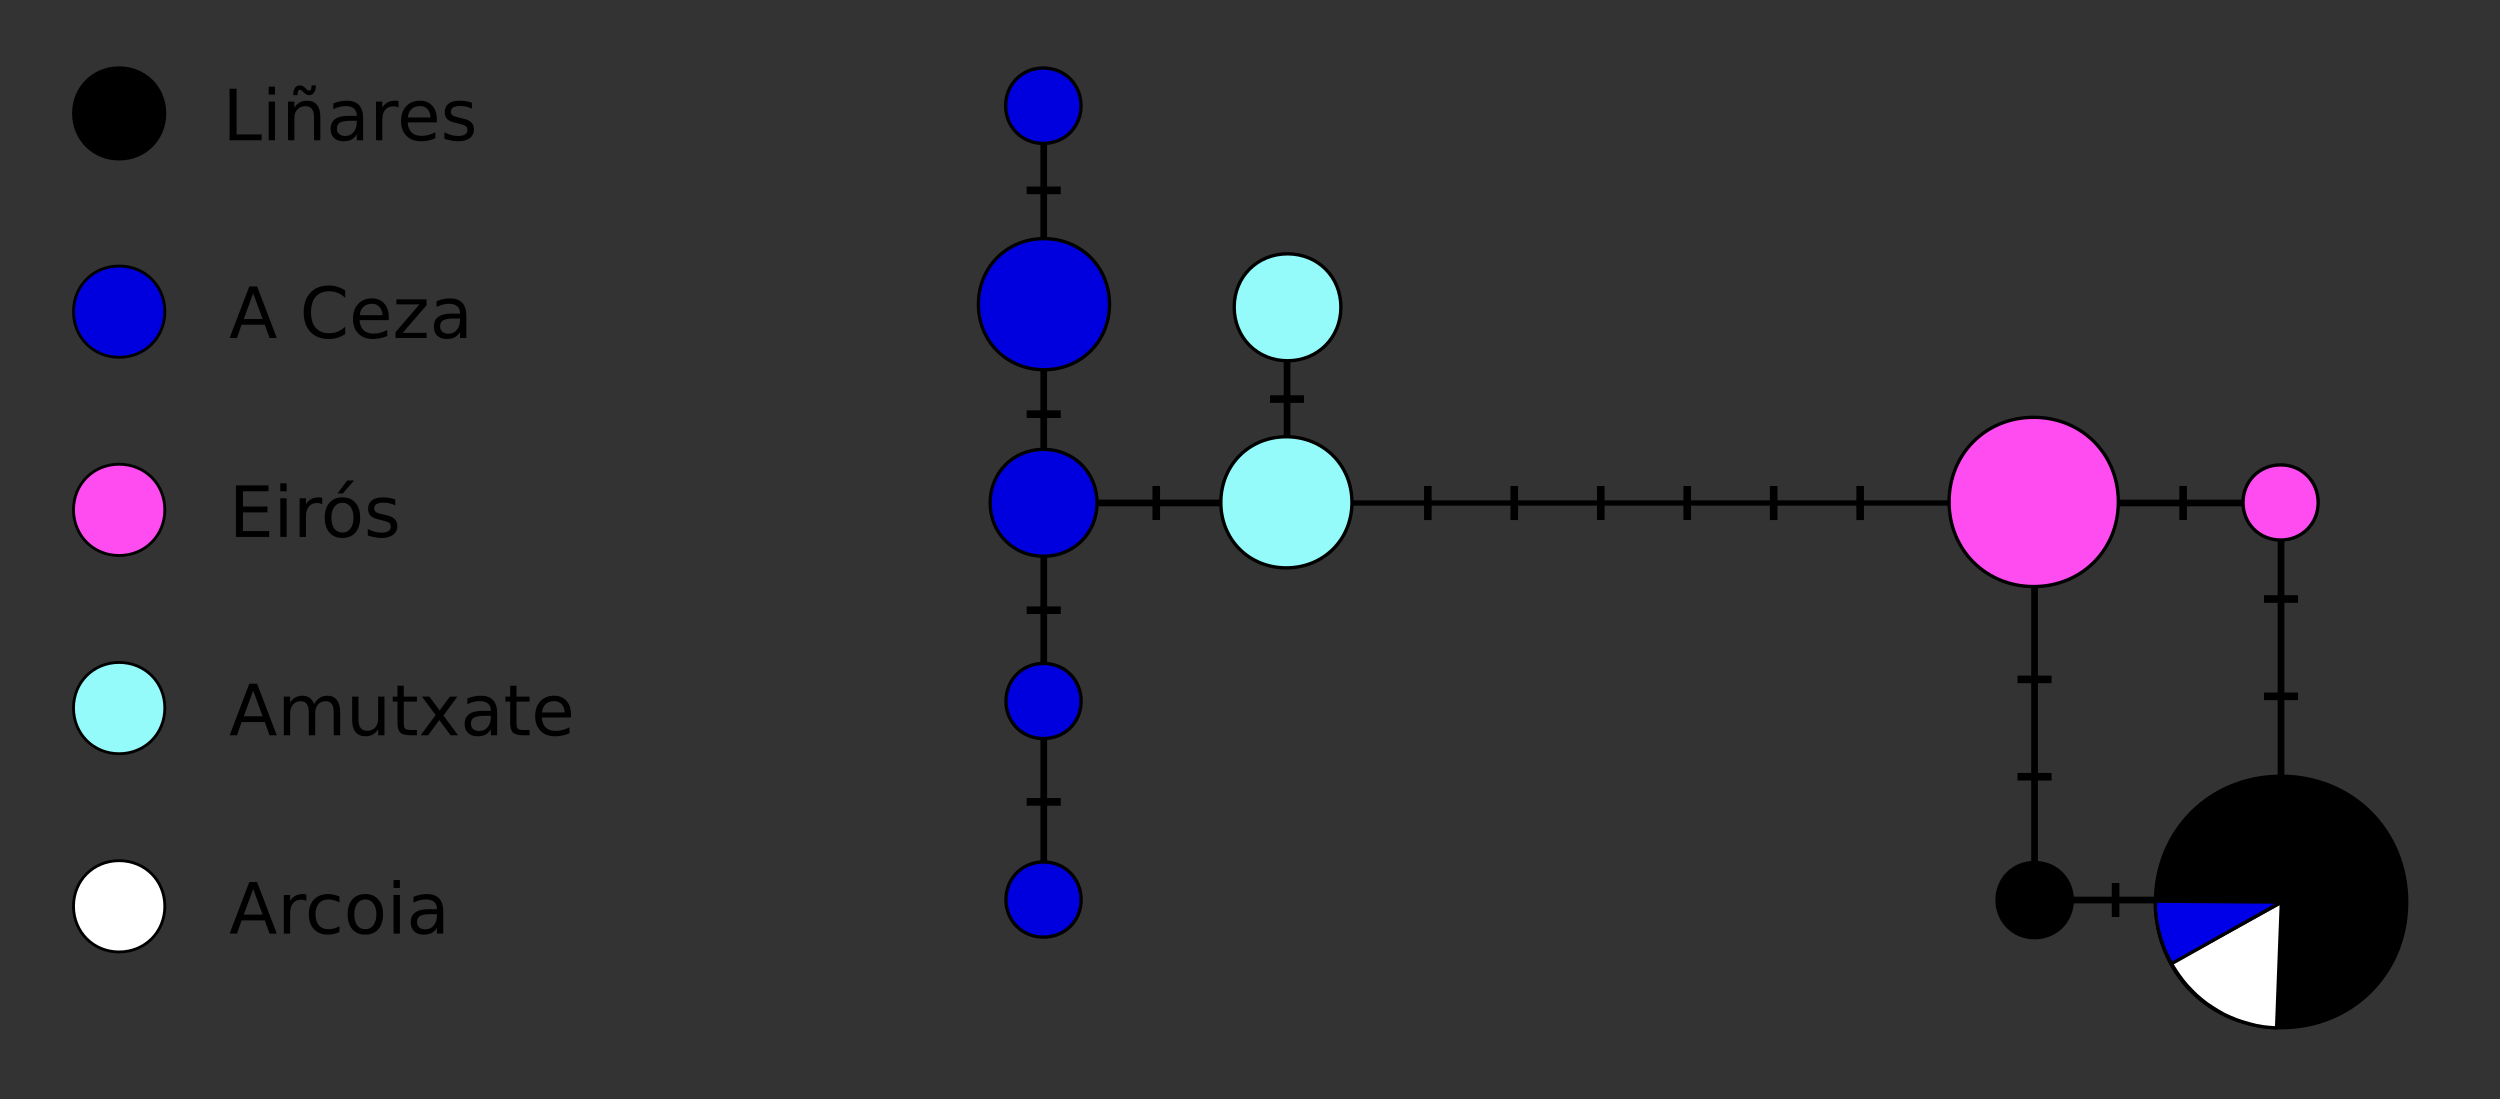 <?xml version="1.0" encoding="UTF-8" standalone="no"?>
<!-- Created with Inkscape (http://www.inkscape.org/) -->

<svg
   width="119.915mm"
   height="52.714mm"
   viewBox="0 0 119.915 52.714"
   version="1.1"
   id="svg21343"
   xml:space="preserve"
   inkscape:version="1.1.2 (0a00cf5339, 2022-02-04)"
   sodipodi:docname="net.svg"
   xmlns:inkscape="http://www.inkscape.org/namespaces/inkscape"
   xmlns:sodipodi="http://sodipodi.sourceforge.net/DTD/sodipodi-0.dtd"
   xmlns:xlink="http://www.w3.org/1999/xlink"
   xmlns="http://www.w3.org/2000/svg"
   xmlns:svg="http://www.w3.org/2000/svg"><rect x="0" y="0" width="119.915" height="52.714" fill="#333333" stroke="none"/><sodipodi:namedview
     id="namedview21345"
     pagecolor="#ffffff"
     bordercolor="#000000"
     borderopacity="0.25"
     inkscape:showpageshadow="2"
     inkscape:pageopacity="0.0"
     inkscape:pagecheckerboard="0"
     inkscape:deskcolor="#d1d1d1"
     inkscape:document-units="mm"
     showgrid="false"
     inkscape:zoom="0.99276681"
     inkscape:cx="49.860652"
     inkscape:cy="18.634789"
     inkscape:window-width="1920"
     inkscape:window-height="1152"
     inkscape:window-x="0"
     inkscape:window-y="20"
     inkscape:window-maximized="1"
     inkscape:current-layer="layer1"
     inkscape:pageshadow="2" /><defs
     id="defs21340"><g
       id="g21648"><symbol
         overflow="visible"
         id="glyph0-0"><path
           style="stroke:none"
           d="m 0.484,1.703 v -8.469 H 5.281 v 8.469 z M 1.016,1.156 h 3.719 v -7.375 h -3.719 z m 0,0"
           id="path21480" /></symbol><symbol
         overflow="visible"
         id="glyph0-1"><path
           style="stroke:none"
           d="m 0.938,-7 h 0.953 v 6.203 h 3.406 V 0 H 0.938 Z m 0,0"
           id="path21483" /></symbol><symbol
         overflow="visible"
         id="glyph0-2"><path
           style="stroke:none"
           d="M 0.906,-5.25 H 1.766 V 0 H 0.906 Z m 0,-2.031 h 0.859 v 1.078 H 0.906 Z m 0,0"
           id="path21486" /></symbol><symbol
         overflow="visible"
         id="glyph0-3"><path
           style="stroke:none"
           d="M 5.266,-3.172 V 0 H 4.406 v -3.141 c 0,-0.5 -0.102,-0.867 -0.297,-1.109 -0.188,-0.25 -0.48,-0.375 -0.875,-0.375 -0.461,0 -0.824,0.152 -1.094,0.453 -0.273,0.293 -0.406,0.695 -0.406,1.203 V 0 H 0.875 v -5.25 h 0.859 v 0.812 C 1.941,-4.75 2.188,-4.984 2.469,-5.141 2.75,-5.297 3.07,-5.375 3.438,-5.375 c 0.602,0 1.055,0.188 1.359,0.562 0.312,0.375 0.469,0.922 0.469,1.641 z m -2.172,-3.25 -0.266,-0.25 C 2.766,-6.734 2.707,-6.781 2.656,-6.812 2.602,-6.844 2.555,-6.859 2.516,-6.859 c -0.125,0 -0.215,0.059 -0.266,0.172 -0.055,0.117 -0.086,0.305 -0.094,0.562 H 1.578 c 0,-0.426 0.078,-0.754 0.234,-0.984 0.164,-0.227 0.391,-0.344 0.672,-0.344 0.113,0 0.223,0.023 0.328,0.062 0.102,0.043 0.211,0.117 0.328,0.219 L 3.406,-6.906 c 0.062,0.062 0.117,0.109 0.172,0.141 0.051,0.023 0.098,0.031 0.141,0.031 0.125,0 0.211,-0.051 0.266,-0.156 0.051,-0.113 0.082,-0.301 0.094,-0.562 H 4.656 c 0,0.418 -0.086,0.746 -0.25,0.984 C 4.25,-6.238 4.031,-6.125 3.75,-6.125 3.633,-6.125 3.523,-6.145 3.422,-6.188 3.316,-6.238 3.207,-6.316 3.094,-6.422 Z m 0,0"
           id="path21489" /></symbol><symbol
         overflow="visible"
         id="glyph0-4"><path
           style="stroke:none"
           d="m 3.281,-2.641 c -0.688,0 -1.168,0.086 -1.438,0.25 -0.273,0.156 -0.406,0.43 -0.406,0.812 0,0.305 0.098,0.547 0.297,0.734 0.207,0.18 0.484,0.266 0.828,0.266 0.477,0 0.859,-0.172 1.141,-0.516 0.289,-0.344 0.438,-0.789 0.438,-1.344 V -2.641 Z M 5,-3 V 0 H 4.141 v -0.797 c -0.199,0.324 -0.445,0.562 -0.734,0.719 -0.293,0.145 -0.652,0.219 -1.078,0.219 -0.531,0 -0.961,-0.148 -1.281,-0.453 -0.312,-0.301 -0.469,-0.707 -0.469,-1.219 0,-0.582 0.195,-1.023 0.594,-1.328 C 1.566,-3.16 2.156,-3.312 2.938,-3.312 H 4.141 V -3.391 C 4.141,-3.785 4.008,-4.094 3.75,-4.312 3.488,-4.531 3.125,-4.641 2.656,-4.641 c -0.305,0 -0.594,0.039 -0.875,0.109 C 1.5,-4.457 1.223,-4.352 0.953,-4.219 V -5 C 1.273,-5.125 1.582,-5.219 1.875,-5.281 2.176,-5.344 2.469,-5.375 2.75,-5.375 c 0.758,0 1.32,0.199 1.688,0.594 C 4.812,-4.383 5,-3.789 5,-3 Z m 0,0"
           id="path21492" /></symbol><symbol
         overflow="visible"
         id="glyph0-5"><path
           style="stroke:none"
           d="M 3.938,-4.438 C 3.844,-4.5 3.738,-4.539 3.625,-4.562 3.508,-4.594 3.383,-4.609 3.25,-4.609 c -0.492,0 -0.867,0.164 -1.125,0.484 -0.262,0.312 -0.391,0.766 -0.391,1.359 V 0 H 0.875 v -5.25 h 0.859 v 0.812 C 1.922,-4.75 2.156,-4.984 2.438,-5.141 2.727,-5.297 3.082,-5.375 3.5,-5.375 c 0.062,0 0.129,0.008 0.203,0.016 0.07,0.012 0.148,0.023 0.234,0.031 z m 0,0"
           id="path21495" /></symbol><symbol
         overflow="visible"
         id="glyph0-6"><path
           style="stroke:none"
           d="m 5.391,-2.844 v 0.422 h -3.969 c 0.039,0.594 0.219,1.047 0.531,1.359 0.32,0.312 0.77,0.469 1.344,0.469 0.332,0 0.656,-0.039 0.969,-0.125 0.312,-0.082 0.617,-0.203 0.922,-0.359 v 0.812 C 4.883,-0.129 4.566,-0.031 4.234,0.031 3.91,0.102 3.582,0.141 3.25,0.141 2.414,0.141 1.754,-0.102 1.266,-0.594 0.773,-1.082 0.531,-1.742 0.531,-2.578 c 0,-0.852 0.227,-1.531 0.688,-2.031 C 1.688,-5.117 2.312,-5.375 3.094,-5.375 c 0.707,0 1.266,0.23 1.672,0.688 0.414,0.449 0.625,1.062 0.625,1.844 z m -0.859,-0.25 C 4.52,-3.562 4.383,-3.938 4.125,-4.219 3.875,-4.5 3.535,-4.641 3.109,-4.641 c -0.48,0 -0.867,0.137 -1.156,0.406 -0.293,0.273 -0.461,0.652 -0.5,1.141 z m 0,0"
           id="path21498" /></symbol><symbol
         overflow="visible"
         id="glyph0-7"><path
           style="stroke:none"
           d="m 4.25,-5.094 v 0.812 C 4.008,-4.406 3.754,-4.5 3.484,-4.562 3.223,-4.625 2.953,-4.656 2.672,-4.656 c -0.43,0 -0.75,0.07 -0.969,0.203 -0.211,0.125 -0.312,0.324 -0.312,0.594 0,0.199 0.07,0.355 0.219,0.469 0.156,0.117 0.469,0.227 0.938,0.328 L 2.844,-3 c 0.602,0.125 1.035,0.309 1.297,0.547 0.258,0.242 0.391,0.574 0.391,1 0,0.492 -0.195,0.883 -0.578,1.172 C 3.566,0 3.035,0.141 2.359,0.141 c -0.281,0 -0.574,-0.031 -0.875,-0.094 -0.305,-0.051 -0.625,-0.129 -0.969,-0.234 v -0.891 c 0.32,0.168 0.633,0.293 0.938,0.375 0.312,0.086 0.617,0.125 0.922,0.125 0.406,0 0.719,-0.066 0.938,-0.203 C 3.531,-0.926 3.641,-1.125 3.641,-1.375 3.641,-1.613 3.562,-1.797 3.406,-1.922 3.25,-2.047 2.906,-2.164 2.375,-2.281 L 2.078,-2.359 c -0.543,-0.102 -0.934,-0.27 -1.172,-0.5 -0.23,-0.238 -0.344,-0.562 -0.344,-0.969 0,-0.488 0.172,-0.867 0.516,-1.141 0.352,-0.27 0.852,-0.406 1.5,-0.406 0.312,0 0.609,0.027 0.891,0.078 C 3.75,-5.254 4.008,-5.188 4.25,-5.094 Z m 0,0"
           id="path21501" /></symbol><symbol
         overflow="visible"
         id="glyph0-8"><path
           style="stroke:none"
           d="M 3.281,-6.062 2,-2.578 H 4.562 Z M 2.75,-7 H 3.812 L 6.484,0 H 5.5 L 4.859,-1.797 H 1.703 L 1.078,0 h -1 z m 0,0"
           id="path21504" /></symbol><symbol
         overflow="visible"
         id="glyph0-9"><path
           style="stroke:none"
           d=""
           id="path21507" /></symbol><symbol
         overflow="visible"
         id="glyph0-10"><path
           style="stroke:none"
           d="m 6.172,-6.453 v 1 C 5.859,-5.754 5.52,-5.977 5.156,-6.125 4.801,-6.27 4.422,-6.344 4.016,-6.344 c -0.805,0 -1.418,0.246 -1.844,0.734 -0.43,0.492 -0.641,1.199 -0.641,2.125 0,0.918 0.211,1.621 0.641,2.109 0.426,0.492 1.039,0.734 1.844,0.734 0.406,0 0.785,-0.07 1.141,-0.219 0.363,-0.145 0.703,-0.367 1.016,-0.672 v 1 C 5.848,-0.312 5.5,-0.145 5.125,-0.031 4.758,0.082 4.367,0.141 3.953,0.141 c -1.062,0 -1.902,-0.32 -2.516,-0.969 -0.605,-0.656 -0.906,-1.539 -0.906,-2.656 0,-1.125 0.301,-2.008 0.906,-2.656 C 2.051,-6.797 2.891,-7.125 3.953,-7.125 c 0.414,0 0.805,0.059 1.172,0.172 0.375,0.117 0.723,0.281 1.047,0.5 z m 0,0"
           id="path21510" /></symbol><symbol
         overflow="visible"
         id="glyph0-11"><path
           style="stroke:none"
           d="M 0.531,-5.25 H 4.625 v 0.797 L 1.375,-0.688 h 3.25 V 0 H 0.406 v -0.781 l 3.25,-3.781 h -3.125 z m 0,0"
           id="path21513" /></symbol><symbol
         overflow="visible"
         id="glyph0-12"><path
           style="stroke:none"
           d="m 0.938,-7 h 4.422 v 0.797 H 1.891 V -4.125 H 5.219 v 0.797 H 1.891 v 2.531 h 3.562 V 0 H 0.938 Z m 0,0"
           id="path21516" /></symbol><symbol
         overflow="visible"
         id="glyph0-13"><path
           style="stroke:none"
           d="m 2.938,-4.641 c -0.461,0 -0.824,0.184 -1.094,0.547 C 1.57,-3.738 1.438,-3.25 1.438,-2.625 c 0,0.637 0.129,1.137 0.391,1.5 0.27,0.355 0.641,0.531 1.109,0.531 0.457,0 0.82,-0.18 1.094,-0.547 C 4.301,-1.504 4.438,-2 4.438,-2.625 4.438,-3.238 4.301,-3.727 4.031,-4.094 3.758,-4.457 3.395,-4.641 2.938,-4.641 Z m 0,-0.734 c 0.75,0 1.336,0.246 1.766,0.734 0.426,0.492 0.641,1.164 0.641,2.016 0,0.867 -0.215,1.543 -0.641,2.031 C 4.273,-0.102 3.688,0.141 2.938,0.141 c -0.75,0 -1.34,-0.242 -1.766,-0.734 C 0.742,-1.082 0.531,-1.758 0.531,-2.625 c 0,-0.852 0.211,-1.523 0.641,-2.016 C 1.598,-5.129 2.188,-5.375 2.938,-5.375 Z m 0.641,-2.297 h 0.938 l -1.531,1.766 h -0.719 z m 0,0"
           id="path21519" /></symbol><symbol
         overflow="visible"
         id="glyph0-14"><path
           style="stroke:none"
           d="m 4.984,-4.234 c 0.219,-0.383 0.477,-0.672 0.781,-0.859 0.301,-0.188 0.656,-0.281 1.062,-0.281 0.539,0 0.957,0.195 1.25,0.578 0.301,0.387 0.453,0.93 0.453,1.625 V 0 h -0.875 v -3.141 c 0,-0.5 -0.09,-0.867 -0.266,-1.109 -0.18,-0.25 -0.449,-0.375 -0.812,-0.375 -0.449,0 -0.805,0.152 -1.062,0.453 -0.25,0.293 -0.375,0.695 -0.375,1.203 V 0 h -0.875 V -3.141 C 4.266,-3.641 4.176,-4.008 4,-4.25 3.82,-4.5 3.547,-4.625 3.172,-4.625 2.734,-4.625 2.383,-4.473 2.125,-4.172 1.863,-3.879 1.734,-3.477 1.734,-2.969 V 0 H 0.875 v -5.25 h 0.859 v 0.812 C 1.93,-4.75 2.164,-4.984 2.438,-5.141 2.719,-5.297 3.047,-5.375 3.422,-5.375 c 0.383,0 0.707,0.102 0.969,0.297 0.27,0.188 0.469,0.469 0.594,0.844 z m 0,0"
           id="path21522" /></symbol><symbol
         overflow="visible"
         id="glyph0-15"><path
           style="stroke:none"
           d="M 0.812,-2.078 V -5.25 h 0.859 v 3.141 c 0,0.5 0.098,0.875 0.297,1.125 0.195,0.25 0.488,0.375 0.875,0.375 0.457,0 0.82,-0.145 1.094,-0.438 0.27,-0.301 0.406,-0.707 0.406,-1.219 V -5.25 H 5.203 V 0 H 4.344 V -0.812 C 4.133,-0.488 3.891,-0.25 3.609,-0.094 3.336,0.062 3.02,0.141 2.656,0.141 c -0.605,0 -1.062,-0.188 -1.375,-0.562 -0.312,-0.375 -0.469,-0.926 -0.469,-1.656 z M 2.984,-5.375 Z m 0,0"
           id="path21525" /></symbol><symbol
         overflow="visible"
         id="glyph0-16"><path
           style="stroke:none"
           d="M 1.75,-6.734 V -5.25 h 1.781 v 0.672 H 1.75 v 2.844 c 0,0.43 0.055,0.703 0.172,0.828 0.125,0.125 0.363,0.188 0.719,0.188 H 3.531 V 0 H 2.641 c -0.656,0 -1.117,-0.125 -1.375,-0.375 -0.25,-0.25 -0.375,-0.703 -0.375,-1.359 v -2.844 H 0.25 V -5.25 h 0.641 v -1.484 z m 0,0"
           id="path21528" /></symbol><symbol
         overflow="visible"
         id="glyph0-17"><path
           style="stroke:none"
           d="M 5.266,-5.25 3.375,-2.688 5.359,0 H 4.344 L 2.812,-2.062 1.297,0 H 0.281 L 2.312,-2.75 0.453,-5.25 H 1.469 L 2.859,-3.375 4.25,-5.25 Z m 0,0"
           id="path21531" /></symbol><symbol
         overflow="visible"
         id="glyph0-18"><path
           style="stroke:none"
           d="m 4.688,-5.047 v 0.812 c -0.25,-0.133 -0.5,-0.234 -0.75,-0.297 -0.242,-0.07 -0.484,-0.109 -0.734,-0.109 -0.562,0 -1,0.18 -1.312,0.531 C 1.586,-3.754 1.438,-3.258 1.438,-2.625 c 0,0.648 0.148,1.148 0.453,1.5 0.312,0.355 0.75,0.531 1.312,0.531 0.25,0 0.492,-0.031 0.734,-0.094 0.25,-0.07 0.5,-0.176 0.75,-0.312 v 0.797 c -0.25,0.117 -0.508,0.199 -0.766,0.25 -0.25,0.062 -0.523,0.094 -0.812,0.094 -0.793,0 -1.422,-0.25 -1.891,-0.75 -0.461,-0.5 -0.688,-1.172 -0.688,-2.016 0,-0.852 0.234,-1.523 0.703,-2.016 0.469,-0.488 1.113,-0.734 1.938,-0.734 0.258,0 0.516,0.031 0.766,0.094 0.258,0.055 0.508,0.133 0.75,0.234 z m 0,0"
           id="path21534" /></symbol><symbol
         overflow="visible"
         id="glyph0-19"><path
           style="stroke:none"
           d="m 2.938,-4.641 c -0.461,0 -0.824,0.184 -1.094,0.547 C 1.57,-3.738 1.438,-3.25 1.438,-2.625 c 0,0.637 0.129,1.137 0.391,1.5 0.27,0.355 0.641,0.531 1.109,0.531 0.457,0 0.82,-0.18 1.094,-0.547 C 4.301,-1.504 4.438,-2 4.438,-2.625 4.438,-3.238 4.301,-3.727 4.031,-4.094 3.758,-4.457 3.395,-4.641 2.938,-4.641 Z m 0,-0.734 c 0.75,0 1.336,0.246 1.766,0.734 0.426,0.492 0.641,1.164 0.641,2.016 0,0.867 -0.215,1.543 -0.641,2.031 C 4.273,-0.102 3.688,0.141 2.938,0.141 c -0.75,0 -1.34,-0.242 -1.766,-0.734 C 0.742,-1.082 0.531,-1.758 0.531,-2.625 c 0,-0.852 0.211,-1.523 0.641,-2.016 C 1.598,-5.129 2.188,-5.375 2.938,-5.375 Z m 0,0"
           id="path21537" /></symbol><symbol
         overflow="visible"
         id="glyph0-20"><path
           style="stroke:none"
           d="M 2.75,0 0.078,-7 H 1.062 L 3.281,-1.109 5.5,-7 H 6.484 L 3.812,0 Z m 0,0"
           id="path21540" /></symbol><symbol
         overflow="visible"
         id="glyph0-21"><path
           style="stroke:none"
           d="m 4.359,-2.688 c 0,-0.625 -0.133,-1.109 -0.391,-1.453 -0.262,-0.344 -0.621,-0.516 -1.078,-0.516 -0.469,0 -0.836,0.172 -1.094,0.516 -0.25,0.344 -0.375,0.828 -0.375,1.453 0,0.625 0.125,1.109 0.375,1.453 0.258,0.344 0.625,0.516 1.094,0.516 0.457,0 0.816,-0.172 1.078,-0.516 C 4.227,-1.578 4.359,-2.062 4.359,-2.688 Z m 0.859,2.031 c 0,0.895 -0.199,1.562 -0.594,2 C 4.227,1.781 3.617,2 2.797,2 2.492,2 2.207,1.973 1.938,1.922 1.676,1.879 1.414,1.812 1.156,1.719 V 0.875 c 0.258,0.145 0.508,0.25 0.75,0.312 0.25,0.062 0.504,0.094 0.766,0.094 0.562,0 0.984,-0.152 1.266,-0.453 C 4.219,0.535 4.359,0.094 4.359,-0.5 V -0.922 C 4.18,-0.609 3.953,-0.375 3.672,-0.219 3.391,-0.07 3.055,0 2.672,0 2.023,0 1.504,-0.242 1.109,-0.734 0.723,-1.223 0.531,-1.875 0.531,-2.688 0.531,-3.5 0.723,-4.148 1.109,-4.641 1.504,-5.129 2.023,-5.375 2.672,-5.375 c 0.383,0 0.719,0.078 1,0.234 0.281,0.156 0.508,0.387 0.688,0.688 V -5.25 H 5.219 Z m 0,0"
           id="path21543" /></symbol><symbol
         overflow="visible"
         id="glyph0-22"><path
           style="stroke:none"
           d="m 1.219,-7 h 0.984 v 0.719 l -0.766,1.5 H 0.828 l 0.391,-1.5 z m 0,0"
           id="path21546" /></symbol><symbol
         overflow="visible"
         id="glyph0-23"><path
           style="stroke:none"
           d="M 0.906,-7.281 H 1.766 V 0 H 0.906 Z m 0,0"
           id="path21549" /></symbol><symbol
         overflow="visible"
         id="glyph0-24"><path
           style="stroke:none"
           d="m 4.266,-3.281 c 0.195,0.074 0.391,0.227 0.578,0.453 0.195,0.219 0.391,0.527 0.578,0.922 L 6.391,0 H 5.375 L 4.484,-1.797 c -0.242,-0.469 -0.469,-0.773 -0.688,-0.922 -0.211,-0.156 -0.5,-0.234 -0.875,-0.234 H 1.891 V 0 H 0.938 v -7 h 2.141 c 0.801,0 1.395,0.172 1.781,0.516 0.395,0.336 0.594,0.836 0.594,1.5 0,0.449 -0.105,0.82 -0.312,1.109 -0.199,0.281 -0.492,0.48 -0.875,0.594 z m -2.375,-2.938 v 2.484 h 1.188 c 0.457,0 0.801,-0.102 1.031,-0.312 0.227,-0.207 0.344,-0.52 0.344,-0.938 0,-0.406 -0.117,-0.711 -0.344,-0.922 -0.23,-0.207 -0.574,-0.312 -1.031,-0.312 z m 0,0"
           id="path21552" /></symbol><symbol
         overflow="visible"
         id="glyph0-25"><path
           style="stroke:none"
           d="M 5.266,-3.172 V 0 H 4.406 v -3.141 c 0,-0.5 -0.102,-0.867 -0.297,-1.109 -0.188,-0.25 -0.48,-0.375 -0.875,-0.375 -0.461,0 -0.824,0.152 -1.094,0.453 -0.273,0.293 -0.406,0.695 -0.406,1.203 V 0 H 0.875 v -5.25 h 0.859 v 0.812 C 1.941,-4.75 2.188,-4.984 2.469,-5.141 2.75,-5.297 3.07,-5.375 3.438,-5.375 c 0.602,0 1.055,0.188 1.359,0.562 0.312,0.375 0.469,0.922 0.469,1.641 z m 0,0"
           id="path21555" /></symbol><symbol
         overflow="visible"
         id="glyph0-26"><path
           style="stroke:none"
           d="m 0.938,-7 h 4.016 v 0.797 h -3.062 v 2.062 H 4.656 V -3.344 H 1.891 V 0 H 0.938 Z m 0,0"
           id="path21558" /></symbol><symbol
         overflow="visible"
         id="glyph0-27"><path
           style="stroke:none"
           d="m 1.891,-6.219 v 2.625 h 1.188 c 0.438,0 0.773,-0.109 1.016,-0.328 0.238,-0.227 0.359,-0.555 0.359,-0.984 0,-0.414 -0.121,-0.738 -0.359,-0.969 C 3.852,-6.102 3.516,-6.219 3.078,-6.219 Z M 0.938,-7 h 2.141 c 0.781,0 1.367,0.18 1.766,0.531 0.406,0.355 0.609,0.875 0.609,1.562 0,0.688 -0.203,1.211 -0.609,1.562 -0.398,0.355 -0.984,0.531 -1.766,0.531 h -1.188 V 0 H 0.938 Z m 0,0"
           id="path21561" /></symbol><symbol
         overflow="visible"
         id="glyph0-28"><path
           style="stroke:none"
           d="M 5.141,-6.766 V -5.844 C 4.773,-6.008 4.43,-6.133 4.109,-6.219 3.797,-6.312 3.488,-6.359 3.188,-6.359 c -0.512,0 -0.906,0.105 -1.188,0.312 -0.281,0.199 -0.422,0.48 -0.422,0.844 0,0.312 0.094,0.547 0.281,0.703 0.188,0.156 0.539,0.281 1.062,0.375 L 3.484,-4 c 0.707,0.137 1.227,0.375 1.562,0.719 C 5.391,-2.945 5.562,-2.5 5.562,-1.938 c 0,0.688 -0.23,1.211 -0.688,1.562 -0.461,0.344 -1.125,0.516 -2,0.516 -0.336,0 -0.688,-0.043 -1.062,-0.125 C 1.445,-0.055 1.062,-0.164 0.656,-0.312 v -0.969 c 0.383,0.219 0.758,0.387 1.125,0.5 0.375,0.105 0.738,0.156 1.094,0.156 0.539,0 0.957,-0.102 1.25,-0.312 C 4.414,-1.156 4.562,-1.461 4.562,-1.859 4.562,-2.203 4.457,-2.469 4.25,-2.656 4.039,-2.852 3.695,-3 3.219,-3.094 l -0.578,-0.125 C 1.93,-3.352 1.414,-3.57 1.094,-3.875 0.781,-4.176 0.625,-4.594 0.625,-5.125 c 0,-0.613 0.219,-1.098 0.656,-1.453 0.438,-0.363 1.039,-0.547 1.812,-0.547 0.32,0 0.648,0.031 0.984,0.094 0.344,0.062 0.695,0.152 1.062,0.266 z m 0,0"
           id="path21564" /></symbol><symbol
         overflow="visible"
         id="glyph0-29"><path
           style="stroke:none"
           d="M 4.359,-4.453 V -7.281 H 5.219 V 0 H 4.359 v -0.781 c -0.188,0.312 -0.422,0.547 -0.703,0.703 -0.273,0.145 -0.602,0.219 -0.984,0.219 -0.637,0 -1.152,-0.25 -1.547,-0.75 C 0.727,-1.117 0.531,-1.789 0.531,-2.625 0.531,-3.445 0.727,-4.109 1.125,-4.609 1.52,-5.117 2.035,-5.375 2.672,-5.375 c 0.383,0 0.711,0.078 0.984,0.234 0.281,0.148 0.516,0.375 0.703,0.688 z M 1.422,-2.625 c 0,0.637 0.129,1.137 0.391,1.5 0.258,0.367 0.617,0.547 1.078,0.547 0.445,0 0.801,-0.18 1.062,-0.547 0.27,-0.363 0.406,-0.863 0.406,-1.5 0,-0.625 -0.137,-1.117 -0.406,-1.484 -0.262,-0.363 -0.617,-0.547 -1.062,-0.547 -0.461,0 -0.82,0.184 -1.078,0.547 C 1.551,-3.742 1.422,-3.25 1.422,-2.625 Z m 0,0"
           id="path21567" /></symbol><symbol
         overflow="visible"
         id="glyph0-30"><path
           style="stroke:none"
           d="M 5.266,-3.172 V 0 H 4.406 v -3.141 c 0,-0.5 -0.102,-0.867 -0.297,-1.109 -0.188,-0.25 -0.48,-0.375 -0.875,-0.375 -0.461,0 -0.824,0.152 -1.094,0.453 -0.273,0.293 -0.406,0.695 -0.406,1.203 V 0 H 0.875 V -7.281 H 1.734 V -4.438 C 1.941,-4.75 2.188,-4.984 2.469,-5.141 2.75,-5.297 3.07,-5.375 3.438,-5.375 c 0.602,0 1.055,0.188 1.359,0.562 0.312,0.375 0.469,0.922 0.469,1.641 z m 0,0"
           id="path21570" /></symbol><symbol
         overflow="visible"
         id="glyph1-0"><path
           style="stroke:none"
           d="m 0.484,1.703 v -8.469 H 5.281 v 8.469 z M 1.016,1.156 h 3.719 v -7.375 h -3.719 z m 0,0"
           id="path21573" /></symbol><symbol
         overflow="visible"
         id="glyph1-1"><path
           style="stroke:none"
           d="M 5.125,-1.281 H 2.312 L 1.859,0 h -1.812 l 2.594,-7 H 4.781 L 7.375,0 H 5.562 Z M 2.75,-2.578 H 4.672 L 3.719,-5.359 Z m 0,0"
           id="path21576" /></symbol><symbol
         overflow="visible"
         id="glyph1-2"><path
           style="stroke:none"
           d="m 0.984,-1.812 h 1.688 V 0 h -1.688 z m 0,0"
           id="path21579" /></symbol><symbol
         overflow="visible"
         id="glyph1-3"><path
           style="stroke:none"
           d=""
           id="path21582" /></symbol><symbol
         overflow="visible"
         id="glyph1-4"><path
           style="stroke:none"
           d="M 5.047,-5.078 V -3.719 C 4.816,-3.875 4.586,-3.988 4.359,-4.062 4.129,-4.133 3.891,-4.172 3.641,-4.172 c -0.469,0 -0.836,0.137 -1.094,0.406 C 2.285,-3.492 2.156,-3.113 2.156,-2.625 c 0,0.492 0.129,0.875 0.391,1.156 0.258,0.273 0.625,0.406 1.094,0.406 0.258,0 0.508,-0.035 0.75,-0.109 C 4.629,-1.254 4.848,-1.375 5.047,-1.531 v 1.375 C 4.785,-0.062 4.52,0.008 4.25,0.062 3.977,0.113 3.707,0.141 3.438,0.141 2.488,0.141 1.742,-0.102 1.203,-0.594 0.672,-1.082 0.406,-1.758 0.406,-2.625 c 0,-0.863 0.266,-1.535 0.797,-2.016 C 1.742,-5.129 2.488,-5.375 3.438,-5.375 c 0.27,0 0.535,0.027 0.797,0.078 0.27,0.043 0.539,0.117 0.812,0.219 z m 0,0"
           id="path21585" /></symbol><symbol
         overflow="visible"
         id="glyph1-5"><path
           style="stroke:none"
           d="m 3.156,-2.359 c -0.355,0 -0.621,0.062 -0.797,0.188 -0.168,0.117 -0.25,0.289 -0.25,0.516 0,0.211 0.066,0.375 0.203,0.5 0.145,0.117 0.344,0.172 0.594,0.172 0.312,0 0.578,-0.109 0.797,-0.328 0.219,-0.227 0.328,-0.516 0.328,-0.859 v -0.188 z M 5.719,-3 V 0 H 4.031 V -0.781 C 3.801,-0.457 3.547,-0.223 3.266,-0.078 2.984,0.066 2.645,0.141 2.25,0.141 c -0.555,0 -1,-0.156 -1.344,-0.469 -0.336,-0.32 -0.5,-0.738 -0.5,-1.25 0,-0.613 0.211,-1.062 0.641,-1.344 0.426,-0.289 1.094,-0.438 2,-0.438 H 4.031 v -0.125 c 0,-0.27 -0.105,-0.469 -0.312,-0.594 -0.211,-0.125 -0.539,-0.188 -0.984,-0.188 -0.355,0 -0.688,0.039 -1,0.109 -0.312,0.074 -0.602,0.184 -0.859,0.328 v -1.281 C 1.227,-5.191 1.586,-5.254 1.953,-5.297 2.316,-5.348 2.68,-5.375 3.047,-5.375 c 0.938,0 1.613,0.188 2.031,0.562 C 5.504,-4.438 5.719,-3.832 5.719,-3 Z m 0,0"
           id="path21588" /></symbol><symbol
         overflow="visible"
         id="glyph1-6"><path
           style="stroke:none"
           d="m 0.141,-5.25 h 1.688 L 3.125,-1.625 4.438,-5.25 H 6.109 L 4.047,0 h -1.844 z m 0,0"
           id="path21591" /></symbol><symbol
         overflow="visible"
         id="glyph1-7"><path
           style="stroke:none"
           d="M 6.047,-2.641 V -2.156 H 2.125 c 0.039,0.398 0.18,0.695 0.422,0.891 0.238,0.188 0.578,0.281 1.016,0.281 0.352,0 0.711,-0.051 1.078,-0.156 0.375,-0.102 0.758,-0.258 1.156,-0.469 V -0.312 c -0.398,0.148 -0.793,0.258 -1.188,0.328 -0.398,0.082 -0.793,0.125 -1.188,0.125 -0.961,0 -1.703,-0.238 -2.234,-0.719 C 0.664,-1.066 0.406,-1.75 0.406,-2.625 c 0,-0.852 0.258,-1.523 0.781,-2.016 C 1.707,-5.129 2.422,-5.375 3.328,-5.375 c 0.82,0 1.477,0.25 1.969,0.75 0.5,0.492 0.75,1.152 0.75,1.984 z M 4.312,-3.188 c 0,-0.32 -0.094,-0.582 -0.281,-0.781 -0.18,-0.195 -0.418,-0.297 -0.719,-0.297 -0.324,0 -0.59,0.094 -0.797,0.281 -0.199,0.188 -0.324,0.453 -0.375,0.797 z m 0,0"
           id="path21594" /></symbol><symbol
         overflow="visible"
         id="glyph1-8"><path
           style="stroke:none"
           d="m 3.594,-1.078 c 0.363,0 0.641,-0.129 0.828,-0.391 0.188,-0.27 0.281,-0.656 0.281,-1.156 0,-0.5 -0.094,-0.879 -0.281,-1.141 -0.188,-0.258 -0.465,-0.391 -0.828,-0.391 -0.355,0 -0.633,0.137 -0.828,0.406 -0.188,0.262 -0.281,0.637 -0.281,1.125 0,0.5 0.094,0.887 0.281,1.156 0.195,0.262 0.473,0.391 0.828,0.391 z M 2.484,-4.484 C 2.711,-4.785 2.969,-5.008 3.25,-5.156 3.531,-5.301 3.852,-5.375 4.219,-5.375 c 0.645,0 1.176,0.262 1.594,0.781 0.414,0.512 0.625,1.168 0.625,1.969 0,0.812 -0.211,1.48 -0.625,2 -0.418,0.512 -0.949,0.766 -1.594,0.766 -0.367,0 -0.688,-0.074 -0.969,-0.219 -0.281,-0.145 -0.539,-0.375 -0.766,-0.688 V 0 H 0.812 v -7.281 h 1.672 z m 0,0"
           id="path21597" /></symbol><symbol
         overflow="visible"
         id="glyph1-9"><path
           style="stroke:none"
           d="M 4.703,-3.812 C 4.555,-3.883 4.41,-3.938 4.266,-3.969 4.117,-4 3.973,-4.016 3.828,-4.016 c -0.43,0 -0.762,0.141 -1,0.422 -0.23,0.273 -0.344,0.664 -0.344,1.172 V 0 H 0.812 v -5.25 h 1.672 v 0.859 c 0.219,-0.344 0.461,-0.594 0.734,-0.75 C 3.5,-5.297 3.836,-5.375 4.234,-5.375 c 0.051,0 0.109,0.008 0.172,0.016 0.07,0 0.172,0.012 0.297,0.031 z m 0,0"
           id="path21600" /></symbol><symbol
         overflow="visible"
         id="glyph1-10"><path
           style="stroke:none"
           d="M 4.906,-5.078 V -3.812 C 4.539,-3.957 4.191,-4.066 3.859,-4.141 c -0.336,-0.082 -0.648,-0.125 -0.938,-0.125 -0.324,0 -0.562,0.043 -0.719,0.125 -0.148,0.086 -0.219,0.211 -0.219,0.375 0,0.137 0.055,0.242 0.172,0.312 0.113,0.062 0.32,0.117 0.625,0.156 l 0.297,0.031 c 0.852,0.117 1.426,0.297 1.719,0.547 0.301,0.25 0.453,0.641 0.453,1.172 0,0.562 -0.211,0.984 -0.625,1.266 C 4.219,0 3.609,0.141 2.797,0.141 c -0.355,0 -0.719,-0.031 -1.094,-0.094 -0.367,-0.051 -0.742,-0.129 -1.125,-0.234 v -1.281 c 0.332,0.168 0.672,0.293 1.016,0.375 0.352,0.074 0.711,0.109 1.078,0.109 0.332,0 0.578,-0.039 0.734,-0.125 0.164,-0.094 0.25,-0.227 0.25,-0.406 0,-0.156 -0.059,-0.27 -0.172,-0.344 C 3.379,-1.93 3.156,-1.988 2.812,-2.031 L 2.516,-2.062 C 1.766,-2.156 1.238,-2.328 0.938,-2.578 0.645,-2.828 0.5,-3.211 0.5,-3.734 0.5,-4.285 0.688,-4.695 1.062,-4.969 1.445,-5.238 2.031,-5.375 2.812,-5.375 c 0.312,0 0.641,0.027 0.984,0.078 0.344,0.043 0.711,0.117 1.109,0.219 z m 0,0"
           id="path21603" /></symbol><symbol
         overflow="visible"
         id="glyph1-11"><path
           style="stroke:none"
           d="m 3.688,-4.281 c 0.281,0 0.492,-0.062 0.641,-0.188 0.145,-0.125 0.219,-0.312 0.219,-0.562 0,-0.238 -0.074,-0.422 -0.219,-0.547 -0.148,-0.125 -0.359,-0.188 -0.641,-0.188 h -1 V -4.281 Z M 3.75,-1.234 c 0.352,0 0.617,-0.07 0.797,-0.219 0.188,-0.156 0.281,-0.391 0.281,-0.703 0,-0.301 -0.09,-0.523 -0.266,-0.672 C 4.383,-2.984 4.113,-3.062 3.75,-3.062 H 2.688 v 1.828 z M 5.422,-3.75 c 0.383,0.117 0.68,0.324 0.891,0.625 0.219,0.305 0.328,0.68 0.328,1.125 0,0.668 -0.23,1.168 -0.688,1.5 C 5.492,-0.164 4.801,0 3.875,0 h -3 v -7 h 2.719 c 0.969,0 1.672,0.152 2.109,0.453 0.438,0.293 0.656,0.762 0.656,1.406 0,0.336 -0.086,0.621 -0.25,0.859 -0.156,0.242 -0.387,0.418 -0.688,0.531 z m 0,0"
           id="path21606" /></symbol><symbol
         overflow="visible"
         id="glyph1-12"><path
           style="stroke:none"
           d="m 3.297,-4.172 c -0.367,0 -0.648,0.137 -0.844,0.406 C 2.254,-3.504 2.156,-3.125 2.156,-2.625 c 0,0.512 0.098,0.902 0.297,1.172 0.195,0.262 0.477,0.391 0.844,0.391 0.363,0 0.645,-0.129 0.844,-0.391 C 4.336,-1.723 4.438,-2.113 4.438,-2.625 c 0,-0.5 -0.102,-0.879 -0.297,-1.141 -0.199,-0.27 -0.48,-0.406 -0.844,-0.406 z m 0,-1.203 c 0.906,0 1.609,0.246 2.109,0.734 0.508,0.492 0.766,1.164 0.766,2.016 0,0.867 -0.258,1.543 -0.766,2.031 -0.5,0.492 -1.203,0.734 -2.109,0.734 -0.906,0 -1.617,-0.242 -2.125,-0.734 C 0.66,-1.082 0.406,-1.758 0.406,-2.625 c 0,-0.852 0.254,-1.523 0.766,-2.016 0.508,-0.488 1.219,-0.734 2.125,-0.734 z m 0,0"
           id="path21609" /></symbol><symbol
         overflow="visible"
         id="glyph1-13"><path
           style="stroke:none"
           d="m 0.344,-5.25 h 1.625 l 0.875,3.625 0.891,-3.625 h 1.406 l 0.875,3.578 L 6.906,-5.25 h 1.625 L 7.156,0 H 5.312 L 4.438,-3.609 3.547,0 H 1.719 Z m 0,0"
           id="path21612" /></symbol><symbol
         overflow="visible"
         id="glyph1-14"><path
           style="stroke:none"
           d="M 6.078,-3.188 V 0 h -1.688 v -2.438 c 0,-0.457 -0.012,-0.77 -0.031,-0.938 -0.023,-0.176 -0.055,-0.305 -0.094,-0.391 -0.074,-0.102 -0.168,-0.188 -0.281,-0.25 -0.105,-0.062 -0.23,-0.094 -0.375,-0.094 -0.355,0 -0.633,0.137 -0.828,0.406 -0.199,0.273 -0.297,0.648 -0.297,1.125 V 0 H 0.812 v -5.25 h 1.672 v 0.766 C 2.734,-4.785 3,-5.008 3.281,-5.156 3.57,-5.301 3.891,-5.375 4.234,-5.375 c 0.602,0 1.062,0.188 1.375,0.562 0.312,0.367 0.469,0.906 0.469,1.625 z m 0,0"
           id="path21615" /></symbol><symbol
         overflow="visible"
         id="glyph2-0"><path
           style="stroke:none"
           d="m 1.109,3.953 v -19.75 H 12.312 v 19.75 z M 2.375,2.719 h 8.703 V -14.547 H 2.375 Z m 0,0"
           id="path21618" /></symbol><symbol
         overflow="visible"
         id="glyph2-1"><path
           style="stroke:none"
           d="m 2.203,-16.328 h 9.391 v 1.859 h -7.188 v 4.812 h 6.484 v 1.859 H 4.406 V 0 H 2.203 Z m 0,0"
           id="path21621" /></symbol><symbol
         overflow="visible"
         id="glyph2-2"><path
           style="stroke:none"
           d="M 2.109,-12.25 H 4.125 V 0 H 2.109 Z m 0,-4.781 H 4.125 v 2.562 H 2.109 Z m 0,0"
           id="path21624" /></symbol><symbol
         overflow="visible"
         id="glyph2-3"><path
           style="stroke:none"
           d="m 10.172,-6.266 c 0,-1.457 -0.305,-2.586 -0.906,-3.391 -0.594,-0.801 -1.438,-1.203 -2.531,-1.203 -1.074,0 -1.914,0.402 -2.516,1.203 -0.605,0.805 -0.906,1.934 -0.906,3.391 0,1.449 0.301,2.574 0.906,3.375 0.602,0.805 1.441,1.203 2.516,1.203 1.094,0 1.938,-0.398 2.531,-1.203 0.602,-0.801 0.906,-1.926 0.906,-3.375 z m 2.016,4.75 c 0,2.082 -0.465,3.629 -1.391,4.641 -0.93,1.02 -2.344,1.531 -4.25,1.531 C 5.836,4.656 5.164,4.602 4.531,4.5 3.906,4.395 3.301,4.234 2.719,4.016 V 2.062 C 3.301,2.375 3.879,2.609 4.453,2.766 5.035,2.922 5.625,3 6.219,3 7.539,3 8.531,2.656 9.188,1.969 c 0.656,-0.688 0.984,-1.73 0.984,-3.125 v -1 C 9.754,-1.438 9.223,-0.895 8.578,-0.531 7.93,-0.176 7.156,0 6.25,0 4.75,0 3.535,-0.57 2.609,-1.719 c -0.918,-1.145 -1.375,-2.66 -1.375,-4.547 0,-1.895 0.457,-3.414 1.375,-4.562 0.926,-1.145 2.141,-1.719 3.641,-1.719 0.906,0 1.68,0.18 2.328,0.531 0.645,0.355 1.176,0.898 1.594,1.625 V -12.25 H 12.188 Z m 0,0"
           id="path21627" /></symbol><symbol
         overflow="visible"
         id="glyph2-4"><path
           style="stroke:none"
           d="M 1.906,-4.828 V -12.25 h 2.016 v 7.344 c 0,1.156 0.223,2.027 0.672,2.609 0.445,0.574 1.125,0.859 2.031,0.859 1.094,0 1.953,-0.344 2.578,-1.031 0.633,-0.695 0.953,-1.645 0.953,-2.844 V -12.25 h 2.016 V 0 H 10.156 V -1.875 C 9.664,-1.133 9.098,-0.582 8.453,-0.219 7.805,0.133 7.055,0.312 6.203,0.312 4.797,0.312 3.727,-0.125 3,-1 2.27,-1.875 1.906,-3.148 1.906,-4.828 Z m 5.062,-7.719 z m 0,0"
           id="path21630" /></symbol><symbol
         overflow="visible"
         id="glyph2-5"><path
           style="stroke:none"
           d="m 9.219,-10.375 c -0.23,-0.125 -0.48,-0.219 -0.75,-0.281 -0.262,-0.062 -0.555,-0.094 -0.875,-0.094 -1.137,0 -2.012,0.371 -2.625,1.109 -0.605,0.742 -0.906,1.805 -0.906,3.188 V 0 H 2.031 V -12.25 H 4.062 v 1.906 c 0.414,-0.75 0.961,-1.301 1.641,-1.656 0.688,-0.363 1.516,-0.547 2.484,-0.547 0.133,0 0.285,0.012 0.453,0.031 0.164,0.012 0.352,0.039 0.562,0.078 z m 0,0"
           id="path21633" /></symbol><symbol
         overflow="visible"
         id="glyph2-6"><path
           style="stroke:none"
           d="m 12.594,-6.625 v 0.984 h -9.25 c 0.082,1.387 0.5,2.445 1.25,3.172 0.75,0.719 1.789,1.078 3.125,1.078 0.77,0 1.516,-0.094 2.234,-0.281 0.727,-0.188 1.453,-0.473 2.172,-0.859 V -0.625 c -0.73,0.305 -1.477,0.531 -2.234,0.688 -0.75,0.164 -1.516,0.25 -2.297,0.25 -1.961,0 -3.512,-0.566 -4.656,-1.703 C 1.801,-2.523 1.234,-4.062 1.234,-6 c 0,-2.008 0.539,-3.602 1.625,-4.781 1.082,-1.176 2.547,-1.766 4.391,-1.766 1.645,0 2.945,0.531 3.906,1.594 0.957,1.062 1.438,2.508 1.438,4.328 z m -2.016,-0.594 c -0.012,-1.102 -0.32,-1.984 -0.922,-2.641 -0.605,-0.656 -1.402,-0.984 -2.391,-0.984 -1.125,0 -2.027,0.32 -2.703,0.953 -0.668,0.637 -1.055,1.531 -1.156,2.688 z m 0,0"
           id="path21636" /></symbol><symbol
         overflow="visible"
         id="glyph2-7"><path
           style="stroke:none"
           d=""
           id="path21639" /></symbol><symbol
         overflow="visible"
         id="glyph2-8"><path
           style="stroke:none"
           d="m 4.297,-1.859 h 7.719 V 0 h -10.375 V -1.859 C 2.484,-2.723 3.629,-3.883 5.078,-5.344 6.523,-6.812 7.43,-7.758 7.797,-8.188 8.504,-8.977 9,-9.648 9.281,-10.203 c 0.281,-0.551 0.422,-1.094 0.422,-1.625 0,-0.863 -0.309,-1.566 -0.922,-2.109 -0.605,-0.551 -1.398,-0.828 -2.375,-0.828 -0.688,0 -1.418,0.121 -2.188,0.359 C 3.445,-14.164 2.625,-13.801 1.75,-13.312 v -2.234 c 0.883,-0.352 1.711,-0.617 2.484,-0.797 0.781,-0.188 1.492,-0.281 2.141,-0.281 1.688,0 3.031,0.422 4.031,1.266 1.008,0.844 1.516,1.977 1.516,3.391 0,0.668 -0.125,1.305 -0.375,1.906 -0.25,0.605 -0.711,1.312 -1.375,2.125 -0.18,0.219 -0.758,0.836 -1.734,1.844 -0.98,1.012 -2.359,2.422 -4.141,4.234 z m 0,0"
           id="path21642" /></symbol><symbol
         overflow="visible"
         id="glyph2-9"><path
           style="stroke:none"
           d="m 2.391,-2.781 h 2.312 V 0 h -2.312 z m 0,0"
           id="path21645" /></symbol></g></defs><g
     inkscape:label="Layer 1"
     inkscape:groupmode="layer"
     id="layer1"
     transform="translate(-57.802,-119.61)"><path
       style="fill:#ffffff;fill-opacity:1;fill-rule:evenodd;stroke:none;stroke-width:0.353"
       d="m 65.708,163.077 c 0,1.243 -0.952,2.194 -2.194,2.194 -1.233,0 -2.186,-0.951 -2.186,-2.194 0,-1.233 0.952,-2.184 2.186,-2.184 1.242,0 2.194,0.951 2.194,2.184 z m 0,-2.184 z m -4.379,4.378 z m 0,0"
       id="path21652" /><path
       style="fill:#ffffff;fill-opacity:1;fill-rule:nonzero;stroke:#000000;stroke-width:0.137;stroke-linecap:butt;stroke-linejoin:round;stroke-miterlimit:10;stroke-opacity:1"
       d="m 65.708,163.077 c 0,1.243 -0.952,2.194 -2.194,2.194 -1.233,0 -2.186,-0.951 -2.186,-2.194 0,-1.233 0.952,-2.184 2.186,-2.184 1.242,0 2.194,0.951 2.194,2.184 z m 0,0"
       id="path21654" /><path
       style="fill:#94fafa;fill-opacity:1;fill-rule:evenodd;stroke:none;stroke-width:0.353"
       d="m 65.708,153.569 c 0,1.242 -0.952,2.194 -2.194,2.194 -1.233,0 -2.186,-0.952 -2.186,-2.194 0,-1.233 0.952,-2.184 2.186,-2.184 1.242,0 2.194,0.951 2.194,2.184 z m 0,-2.184 z m -4.379,4.378 z m 0,0"
       id="path21656" /><path
       style="fill:#94fafa;fill-opacity:1;fill-rule:nonzero;stroke:#000000;stroke-width:0.137;stroke-linecap:butt;stroke-linejoin:round;stroke-miterlimit:10;stroke-opacity:1"
       d="m 65.708,153.569 c 0,1.242 -0.952,2.194 -2.194,2.194 -1.233,0 -2.186,-0.952 -2.186,-2.194 0,-1.233 0.952,-2.184 2.186,-2.184 1.242,0 2.194,0.951 2.194,2.184 z m 0,0"
       id="path21658" /><path
       style="fill:#ff4cf0;fill-opacity:1;fill-rule:evenodd;stroke:none;stroke-width:0.353"
       d="m 65.708,144.061 c 0,1.243 -0.952,2.194 -2.194,2.194 -1.233,0 -2.186,-0.951 -2.186,-2.194 0,-1.232 0.952,-2.184 2.186,-2.184 1.242,0 2.194,0.952 2.194,2.184 z m 0,-2.184 z m -4.379,4.378 z m 0,0"
       id="path21660" /><path
       style="fill:#ff4cf0;fill-opacity:1;fill-rule:nonzero;stroke:#000000;stroke-width:0.137;stroke-linecap:butt;stroke-linejoin:round;stroke-miterlimit:10;stroke-opacity:1"
       d="m 65.708,144.061 c 0,1.243 -0.952,2.194 -2.194,2.194 -1.233,0 -2.186,-0.951 -2.186,-2.194 0,-1.232 0.952,-2.184 2.186,-2.184 1.242,0 2.194,0.952 2.194,2.184 z m 0,0"
       id="path21662" /><path
       style="fill:#0000de;fill-opacity:1;fill-rule:evenodd;stroke:none;stroke-width:0.353"
       d="m 65.708,134.554 c 0,1.243 -0.952,2.194 -2.194,2.194 -1.233,0 -2.186,-0.951 -2.186,-2.194 0,-1.233 0.952,-2.184 2.186,-2.184 1.242,0 2.194,0.951 2.194,2.184 z m 0,-2.184 z m -4.379,4.378 z m 0,0"
       id="path21664" /><path
       style="fill:#0000de;fill-opacity:1;fill-rule:nonzero;stroke:#000000;stroke-width:0.137;stroke-linecap:butt;stroke-linejoin:round;stroke-miterlimit:10;stroke-opacity:1"
       d="m 65.708,134.554 c 0,1.243 -0.952,2.194 -2.194,2.194 -1.233,0 -2.186,-0.951 -2.186,-2.194 0,-1.233 0.952,-2.184 2.186,-2.184 1.242,0 2.194,0.951 2.194,2.184 z m 0,0"
       id="path21666" /><path
       style="fill:#000000;fill-opacity:1;fill-rule:evenodd;stroke:none;stroke-width:0.353"
       d="m 65.708,125.045 c 0,1.243 -0.952,2.195 -2.194,2.195 -1.233,0 -2.186,-0.952 -2.186,-2.195 0,-1.232 0.952,-2.184 2.186,-2.184 1.242,0 2.194,0.952 2.194,2.184 z m 0,-2.184 z m -4.379,4.379 z m 0,0"
       id="path21668" /><path
       style="fill:#000000;fill-opacity:1;fill-rule:nonzero;stroke:#000000;stroke-width:0.137;stroke-linecap:butt;stroke-linejoin:round;stroke-miterlimit:10;stroke-opacity:1"
       d="m 65.708,125.045 c 0,1.243 -0.952,2.195 -2.194,2.195 -1.233,0 -2.186,-0.952 -2.186,-2.195 0,-1.232 0.952,-2.184 2.186,-2.184 1.242,0 2.194,0.952 2.194,2.184 z m 0,0"
       id="path21670" /><g
       id="g23123"
       transform="rotate(-90,131.36,132.015)"><path
         style="fill:none;stroke:#000000;stroke-width:0.254;stroke-linecap:butt;stroke-linejoin:round;stroke-miterlimit:10;stroke-opacity:1"
         d="m 119.638,117.783 v 36.263"
         id="path21672" /><path
         style="fill:none;stroke:#000000;stroke-width:0.365;stroke-linecap:butt;stroke-linejoin:bevel;stroke-miterlimit:4;stroke-opacity:1"
         d="m 120.454,126.945 h -1.633"
         id="path21674" /><path
         style="fill:none;stroke:#000000;stroke-width:0.365;stroke-linecap:butt;stroke-linejoin:bevel;stroke-miterlimit:4;stroke-opacity:1"
         d="m 120.454,131.091 h -1.633"
         id="path21676" /><path
         style="fill:none;stroke:#000000;stroke-width:0.365;stroke-linecap:butt;stroke-linejoin:bevel;stroke-miterlimit:4;stroke-opacity:1"
         d="m 120.454,135.239 h -1.633"
         id="path21678" /><path
         style="fill:none;stroke:#000000;stroke-width:0.365;stroke-linecap:butt;stroke-linejoin:bevel;stroke-miterlimit:4;stroke-opacity:1"
         d="m 120.454,139.387 h -1.633"
         id="path21680" /><path
         style="fill:none;stroke:#000000;stroke-width:0.365;stroke-linecap:butt;stroke-linejoin:bevel;stroke-miterlimit:4;stroke-opacity:1"
         d="m 120.454,143.533 h -1.633"
         id="path21682" /><path
         style="fill:none;stroke:#000000;stroke-width:0.365;stroke-linecap:butt;stroke-linejoin:bevel;stroke-miterlimit:4;stroke-opacity:1"
         d="m 120.454,147.681 h -1.633"
         id="path21684" /><path
         style="fill:none;stroke:#000000;stroke-width:0.322;stroke-linecap:butt;stroke-linejoin:round;stroke-miterlimit:10;stroke-opacity:1"
         d="m 100.433,156.046 h 19.328"
         id="path21686" /><path
         style="fill:none;stroke:#000000;stroke-width:0.322;stroke-linecap:butt;stroke-linejoin:round;stroke-miterlimit:10;stroke-opacity:1"
         d="m 119.638,157.259 v 9.675"
         id="path21688" /><path
         style="fill:none;stroke:#000000;stroke-width:0.322;stroke-linecap:butt;stroke-linejoin:round;stroke-miterlimit:10;stroke-opacity:1"
         d="m 100.299,167.868 h 19.33"
         id="path21690" /><path
         style="fill:none;stroke:#000000;stroke-width:0.322;stroke-linecap:butt;stroke-linejoin:round;stroke-miterlimit:10;stroke-opacity:1"
         d="m 100.595,157.022 v 9.675"
         id="path21692" /><path
         style="fill:#ff4cf0;fill-opacity:1;fill-rule:evenodd;stroke:none;stroke-width:0.353"
         d="m 123.748,156.005 c 0,2.297 -1.75,4.06 -4.058,4.06 -2.297,0 -4.06,-1.763 -4.06,-4.06 0,-2.297 1.763,-4.058 4.06,-4.058 2.308,0 4.058,1.761 4.058,4.058 z m 0,-4.058 z m -8.118,8.118 z m 0,0"
         id="path21694" /><path
         style="fill:#ff4cf0;fill-opacity:1;fill-rule:nonzero;stroke:#000000;stroke-width:0.161;stroke-linecap:butt;stroke-linejoin:round;stroke-miterlimit:10;stroke-opacity:1"
         d="m 123.748,156.005 c 0,2.297 -1.75,4.06 -4.058,4.06 -2.297,0 -4.06,-1.763 -4.06,-4.06 0,-2.297 1.763,-4.058 4.06,-4.058 2.308,0 4.058,1.761 4.058,4.058 z m 0,0"
         id="path21696" /><path
         style="fill:#ff4cf0;fill-opacity:1;fill-rule:evenodd;stroke:none;stroke-width:0.353"
         d="m 121.467,167.854 c 0,1.011 -0.785,1.796 -1.808,1.796 -1.013,0 -1.797,-0.784 -1.797,-1.796 0,-1.024 0.784,-1.808 1.797,-1.808 1.023,0 1.808,0.784 1.808,1.808 z m 0,-1.808 z m -3.616,3.616 z m 0,0"
         id="path21698" /><path
         style="fill:#ff4cf0;fill-opacity:1;fill-rule:nonzero;stroke:#000000;stroke-width:0.161;stroke-linecap:butt;stroke-linejoin:round;stroke-miterlimit:10;stroke-opacity:1"
         d="m 121.467,167.854 c 0,1.011 -0.785,1.796 -1.808,1.796 -1.013,0 -1.797,-0.784 -1.797,-1.796 0,-1.024 0.784,-1.808 1.797,-1.808 1.023,0 1.808,0.784 1.808,1.808 z m 0,0"
         id="path21700" /><path
         style="fill:#000000;fill-opacity:1;fill-rule:evenodd;stroke:none;stroke-width:0.353"
         d="m 102.392,156.046 c 0,1.023 -0.773,1.808 -1.797,1.808 -1.023,0 -1.807,-0.785 -1.807,-1.808 0,-1.013 0.784,-1.797 1.807,-1.797 1.024,0 1.797,0.784 1.797,1.797 z m 0,-1.797 z m -3.604,3.605 z m 0,0"
         id="path21702" /><path
         style="fill:#000000;fill-opacity:1;fill-rule:nonzero;stroke:#000000;stroke-width:0.161;stroke-linecap:butt;stroke-linejoin:round;stroke-miterlimit:10;stroke-opacity:1"
         d="m 102.392,156.046 c 0,1.023 -0.773,1.808 -1.797,1.808 -1.023,0 -1.807,-0.785 -1.807,-1.808 0,-1.013 0.784,-1.797 1.807,-1.797 1.024,0 1.797,0.784 1.797,1.797 z m 0,0"
         id="path21704" /><path
         style="fill:#000000;fill-opacity:1;fill-rule:evenodd;stroke:none;stroke-width:0.353"
         d="m 106.533,167.871 c 0,3.412 -2.614,6.026 -6.037,6.026 -3.411,0 -6.026,-2.614 -6.026,-6.026 0,-3.422 2.616,-6.026 6.026,-6.026 3.423,0 6.037,2.604 6.037,6.026 z m 0,-6.026 z m -12.063,12.052 z m 0,0"
         id="path21706" /><path
         style="fill:none;stroke:#000000;stroke-width:0.161;stroke-linecap:butt;stroke-linejoin:round;stroke-miterlimit:10;stroke-opacity:1"
         d="m 106.533,167.871 c 0,3.412 -2.614,6.026 -6.037,6.026 -3.411,0 -6.026,-2.614 -6.026,-6.026 0,-3.422 2.616,-6.026 6.026,-6.026 3.423,0 6.037,2.604 6.037,6.026 z m 0,0"
         id="path21708" /><path
         style="fill:#ff0000;fill-opacity:1;fill-rule:evenodd;stroke:none;stroke-width:0.353"
         d="m 94.459,167.656 0.023,-0.331 0.033,-0.318 0.058,-0.329 0.079,-0.307 0.091,-0.318 0.103,-0.307 0.124,-0.306 0.136,-0.296 0.16,-0.284 0.171,-0.273 0.182,-0.273 0.204,-0.262 0.216,-0.251 0.227,-0.227 0.238,-0.227 0.251,-0.204 0.26,-0.193 0.274,-0.182 0.273,-0.171 2.921,5.288 z m -2.183,-2.07 z m 16.418,4.582 z m 0,0"
         id="path21710" /><path
         style="fill:#ffffff;fill-opacity:1;fill-rule:nonzero;stroke:#000000;stroke-width:0.161;stroke-linecap:butt;stroke-linejoin:round;stroke-miterlimit:10;stroke-opacity:1"
         d="m 94.459,167.656 0.023,-0.331 0.033,-0.318 0.058,-0.329 0.079,-0.307 0.091,-0.318 0.103,-0.307 0.124,-0.306 0.136,-0.296 0.16,-0.284 0.171,-0.273 0.182,-0.273 0.204,-0.262 0.216,-0.251 0.227,-0.227 0.238,-0.227 0.251,-0.204 0.26,-0.193 0.274,-0.182 0.273,-0.171 2.921,5.288 z m 0,0"
         id="path21712" /><path
         style="fill:#0000ff;fill-opacity:1;fill-rule:evenodd;stroke:none;stroke-width:0.353"
         d="m 97.54,162.618 0.182,-0.102 0.193,-0.091 0.194,-0.091 0.193,-0.08 0.193,-0.068 0.193,-0.069 0.205,-0.057 0.204,-0.057 0.205,-0.045 0.204,-0.035 0.205,-0.035 0.204,-0.022 0.205,-0.023 h 0.42 l -0.045,6.026 z m -3.025,-0.819 z m 11.972,12.143 z m 0,0"
         id="path21714" /><path
         style="fill:#0000e8;fill-opacity:1;fill-rule:nonzero;stroke:#000000;stroke-width:0.161;stroke-linecap:butt;stroke-linejoin:round;stroke-miterlimit:10;stroke-opacity:1"
         d="m 97.54,162.618 0.182,-0.102 0.193,-0.091 0.194,-0.091 0.193,-0.08 0.193,-0.068 0.193,-0.069 0.205,-0.057 0.204,-0.057 0.205,-0.045 0.204,-0.035 0.205,-0.035 0.204,-0.022 0.205,-0.023 h 0.42 l -0.045,6.026 z m 0,0"
         id="path21716" /><path
         style="fill:none;stroke:#000000;stroke-width:0.322;stroke-linecap:butt;stroke-linejoin:round;stroke-miterlimit:10;stroke-opacity:1"
         d="m 129.165,120.191 h -9.675"
         id="path21718" /><path
         style="fill:none;stroke:#000000;stroke-width:0.322;stroke-linecap:butt;stroke-linejoin:round;stroke-miterlimit:10;stroke-opacity:1"
         d="m 119.64,108.358 v 9.677"
         id="path21720" /><path
         style="fill:none;stroke:#000000;stroke-width:0.322;stroke-linecap:butt;stroke-linejoin:round;stroke-miterlimit:10;stroke-opacity:1"
         d="m 129.316,108.52 h -9.677"
         id="path21722" /><path
         style="fill:none;stroke:#000000;stroke-width:0.322;stroke-linecap:butt;stroke-linejoin:round;stroke-miterlimit:10;stroke-opacity:1"
         d="m 138.841,108.52 h -9.677"
         id="path21724" /><path
         style="fill:none;stroke:#000000;stroke-width:0.322;stroke-linecap:butt;stroke-linejoin:round;stroke-miterlimit:10;stroke-opacity:1"
         d="m 110.269,108.522 h -9.677"
         id="path21726" /><path
         style="fill:none;stroke:#000000;stroke-width:0.322;stroke-linecap:butt;stroke-linejoin:round;stroke-miterlimit:10;stroke-opacity:1"
         d="M 119.793,108.522 H 110.118"
         id="path21728" /><path
         style="fill:#0000de;fill-opacity:1;fill-rule:evenodd;stroke:none;stroke-width:0.353"
         d="m 140.502,108.501 c 0,1.024 -0.784,1.808 -1.808,1.808 -1.022,0 -1.808,-0.784 -1.808,-1.808 0,-1.023 0.785,-1.807 1.808,-1.807 1.024,0 1.808,0.784 1.808,1.807 z m 0,-1.807 z m -3.616,3.615 z m 0,0"
         id="path21730" /><path
         style="fill:#0000de;fill-opacity:1;fill-rule:nonzero;stroke:#000000;stroke-width:0.161;stroke-linecap:butt;stroke-linejoin:round;stroke-miterlimit:10;stroke-opacity:1"
         d="m 140.502,108.501 c 0,1.024 -0.784,1.808 -1.808,1.808 -1.022,0 -1.808,-0.784 -1.808,-1.808 0,-1.023 0.785,-1.807 1.808,-1.807 1.024,0 1.808,0.784 1.808,1.807 z m 0,0"
         id="path21732" /><path
         style="fill:#0000de;fill-opacity:1;fill-rule:evenodd;stroke:none;stroke-width:0.353"
         d="m 122.211,108.51 c 0,1.455 -1.113,2.569 -2.569,2.569 -1.444,0 -2.559,-1.113 -2.559,-2.569 0,-1.444 1.115,-2.559 2.559,-2.559 1.455,0 2.569,1.115 2.569,2.559 z m 0,-2.559 z m -5.128,5.128 z m 0,0"
         id="path21734" /><path
         style="fill:#0000de;fill-opacity:1;fill-rule:nonzero;stroke:#000000;stroke-width:0.161;stroke-linecap:butt;stroke-linejoin:round;stroke-miterlimit:10;stroke-opacity:1"
         d="m 122.211,108.51 c 0,1.455 -1.113,2.569 -2.569,2.569 -1.444,0 -2.559,-1.113 -2.559,-2.569 0,-1.444 1.115,-2.559 2.559,-2.559 1.455,0 2.569,1.115 2.569,2.559 z m 0,0"
         id="path21736" /><path
         style="fill:#0000de;fill-opacity:1;fill-rule:evenodd;stroke:none;stroke-width:0.353"
         d="m 111.943,108.506 c 0,1.023 -0.784,1.808 -1.808,1.808 -1.023,0 -1.796,-0.785 -1.796,-1.808 0,-1.013 0.773,-1.797 1.796,-1.797 1.024,0 1.808,0.784 1.808,1.797 z m 0,-1.797 z m -3.616,3.605 z m 0,0"
         id="path21738" /><path
         style="fill:#0000de;fill-opacity:1;fill-rule:nonzero;stroke:#000000;stroke-width:0.161;stroke-linecap:butt;stroke-linejoin:round;stroke-miterlimit:10;stroke-opacity:1"
         d="m 111.943,108.506 c 0,1.023 -0.784,1.808 -1.808,1.808 -1.023,0 -1.796,-0.785 -1.796,-1.808 0,-1.013 0.773,-1.797 1.796,-1.797 1.024,0 1.808,0.784 1.808,1.797 z m 0,0"
         id="path21740" /><path
         style="fill:#0000de;fill-opacity:1;fill-rule:evenodd;stroke:none;stroke-width:0.353"
         d="m 102.42,108.506 c 0,1.023 -0.784,1.808 -1.808,1.808 -1.024,0 -1.797,-0.785 -1.797,-1.808 0,-1.013 0.773,-1.797 1.797,-1.797 1.024,0 1.808,0.784 1.808,1.797 z m 0,-1.797 z m -3.616,3.605 z m 0,0"
         id="path21742" /><path
         style="fill:#0000de;fill-opacity:1;fill-rule:nonzero;stroke:#000000;stroke-width:0.161;stroke-linecap:butt;stroke-linejoin:round;stroke-miterlimit:10;stroke-opacity:1"
         d="m 102.42,108.506 c 0,1.023 -0.784,1.808 -1.808,1.808 -1.024,0 -1.797,-0.785 -1.797,-1.808 0,-1.013 0.773,-1.797 1.797,-1.797 1.024,0 1.808,0.784 1.808,1.797 z m 0,0"
         id="path21744" /><path
         style="fill:#0000de;fill-opacity:1;fill-rule:evenodd;stroke:none;stroke-width:0.353"
         d="m 132.318,108.537 c 0,1.774 -1.364,3.138 -3.15,3.138 -1.774,0 -3.138,-1.364 -3.138,-3.138 0,-1.785 1.364,-3.149 3.138,-3.149 1.786,0 3.15,1.364 3.15,3.149 z m 0,-3.149 z m -6.288,6.287 z m 0,0"
         id="path21746" /><path
         style="fill:#0000de;fill-opacity:1;fill-rule:nonzero;stroke:#000000;stroke-width:0.161;stroke-linecap:butt;stroke-linejoin:round;stroke-miterlimit:10;stroke-opacity:1"
         d="m 132.318,108.537 c 0,1.774 -1.364,3.138 -3.15,3.138 -1.774,0 -3.138,-1.364 -3.138,-3.138 0,-1.785 1.364,-3.149 3.138,-3.149 1.786,0 3.15,1.364 3.15,3.149 z m 0,0"
         id="path21748" /><path
         style="fill:#94fafa;fill-opacity:1;fill-rule:evenodd;stroke:none;stroke-width:0.353"
         d="m 122.815,120.154 c 0,1.786 -1.364,3.15 -3.15,3.15 -1.785,0 -3.138,-1.364 -3.138,-3.15 0,-1.785 1.353,-3.138 3.138,-3.138 1.786,0 3.15,1.353 3.15,3.138 z m 0,-3.138 z m -6.288,6.288 z m 0,0"
         id="path21750" /><path
         style="fill:#94fafa;fill-opacity:1;fill-rule:nonzero;stroke:#000000;stroke-width:0.161;stroke-linecap:butt;stroke-linejoin:round;stroke-miterlimit:10;stroke-opacity:1"
         d="m 122.815,120.154 c 0,1.786 -1.364,3.15 -3.15,3.15 -1.785,0 -3.138,-1.364 -3.138,-3.15 0,-1.785 1.353,-3.138 3.138,-3.138 1.786,0 3.15,1.353 3.15,3.138 z m 0,0"
         id="path21752" /><path
         style="fill:#94fafa;fill-opacity:1;fill-rule:nonzero;stroke:#000000;stroke-width:0.161;stroke-linecap:butt;stroke-linejoin:round;stroke-miterlimit:10;stroke-opacity:1"
         d="m 131.59,120.216 c 0,1.455 -1.104,2.558 -2.559,2.558 -1.455,0 -2.57,-1.102 -2.57,-2.558 0,-1.455 1.115,-2.559 2.57,-2.559 1.455,0 2.559,1.104 2.559,2.559 z m 0,0"
         id="path21754" /><path
         style="fill:none;stroke:#000000;stroke-width:0.365;stroke-linecap:butt;stroke-linejoin:bevel;stroke-miterlimit:4;stroke-opacity:1"
         d="M 101.412,159.933 H 99.779"
         id="path21756" /><path
         style="fill:none;stroke:#000000;stroke-width:0.365;stroke-linecap:butt;stroke-linejoin:bevel;stroke-miterlimit:4;stroke-opacity:1"
         d="m 120.456,163.173 h -1.634"
         id="path21758" /><path
         style="fill:none;stroke:#000000;stroke-width:0.365;stroke-linecap:butt;stroke-linejoin:bevel;stroke-miterlimit:4;stroke-opacity:1"
         d="m 111.176,156.863 v -1.634"
         id="path21760" /><path
         style="fill:none;stroke:#000000;stroke-width:0.365;stroke-linecap:butt;stroke-linejoin:bevel;stroke-miterlimit:4;stroke-opacity:1"
         d="m 106.508,156.863 v -1.634"
         id="path21762" /><path
         style="fill:none;stroke:#000000;stroke-width:0.365;stroke-linecap:butt;stroke-linejoin:bevel;stroke-miterlimit:4;stroke-opacity:1"
         d="m 115.034,168.685 v -1.634"
         id="path21764" /><path
         style="fill:none;stroke:#000000;stroke-width:0.365;stroke-linecap:butt;stroke-linejoin:bevel;stroke-miterlimit:4;stroke-opacity:1"
         d="m 110.366,168.685 v -1.634"
         id="path21766" /><path
         style="fill:none;stroke:#000000;stroke-width:0.365;stroke-linecap:butt;stroke-linejoin:bevel;stroke-miterlimit:4;stroke-opacity:1"
         d="m 120.457,113.918 h -1.634"
         id="path21768" /><path
         style="fill:none;stroke:#000000;stroke-width:0.365;stroke-linecap:butt;stroke-linejoin:bevel;stroke-miterlimit:4;stroke-opacity:1"
         d="m 124.623,121.007 v -1.633"
         id="path21770" /><path
         style="fill:none;stroke:#000000;stroke-width:0.365;stroke-linecap:butt;stroke-linejoin:bevel;stroke-miterlimit:4;stroke-opacity:1"
         d="m 134.634,109.337 v -1.634"
         id="path21772" /><path
         style="fill:none;stroke:#000000;stroke-width:0.365;stroke-linecap:butt;stroke-linejoin:bevel;stroke-miterlimit:4;stroke-opacity:1"
         d="m 123.899,109.337 v -1.634"
         id="path21774" /><path
         style="fill:none;stroke:#000000;stroke-width:0.365;stroke-linecap:butt;stroke-linejoin:bevel;stroke-miterlimit:4;stroke-opacity:1"
         d="m 114.497,109.337 v -1.634"
         id="path21776" /><path
         style="fill:none;stroke:#000000;stroke-width:0.365;stroke-linecap:butt;stroke-linejoin:bevel;stroke-miterlimit:4;stroke-opacity:1"
         d="m 105.301,109.337 v -1.634"
         id="path21778" /></g><g
       style="fill:#000000;fill-opacity:1"
       id="g21790"
       transform="matrix(0.353,0,0,0.353,54.589,89.401)"><use
         xlink:href="#glyph0-1"
         x="39.358"
         y="104.633"
         id="use21780"
         width="100%"
         height="100%" /><use
         xlink:href="#glyph0-2"
         x="44.705"
         y="104.633"
         id="use21782"
         width="100%"
         height="100%" /><use
         xlink:href="#glyph0-3"
         x="47.364"
         y="104.633"
         id="use21784"
         width="100%"
         height="100%" /><use
         xlink:href="#glyph0-4"
         x="53.441"
         y="104.633"
         id="use21786"
         width="100%"
         height="100%" /><use
         xlink:href="#glyph0-5"
         x="59.316"
         y="104.633"
         id="use21788"
         width="100%"
         height="100%" /></g><g
       style="fill:#000000;fill-opacity:1"
       id="g21796"
       transform="matrix(0.353,0,0,0.353,54.589,89.401)"><use
         xlink:href="#glyph0-6"
         x="63.07"
         y="104.633"
         id="use21792"
         width="100%"
         height="100%" /><use
         xlink:href="#glyph0-7"
         x="68.974"
         y="104.633"
         id="use21794"
         width="100%"
         height="100%" /></g><g
       style="fill:#000000;fill-opacity:1"
       id="g21810"
       transform="matrix(0.353,0,0,0.353,54.589,89.401)"><use
         xlink:href="#glyph0-8"
         x="40.225"
         y="131.5"
         id="use21798"
         width="100%"
         height="100%" /><use
         xlink:href="#glyph0-9"
         x="46.792"
         y="131.5"
         id="use21800"
         width="100%"
         height="100%" /><use
         xlink:href="#glyph0-10"
         x="49.835"
         y="131.5"
         id="use21802"
         width="100%"
         height="100%" /><use
         xlink:href="#glyph0-6"
         x="56.536"
         y="131.5"
         id="use21804"
         width="100%"
         height="100%" /><use
         xlink:href="#glyph0-11"
         x="62.44"
         y="131.5"
         id="use21806"
         width="100%"
         height="100%" /><use
         xlink:href="#glyph0-4"
         x="67.47"
         y="131.5"
         id="use21808"
         width="100%"
         height="100%" /></g><g
       style="fill:#000000;fill-opacity:1"
       id="g21818"
       transform="matrix(0.353,0,0,0.353,54.589,89.401)"><use
         xlink:href="#glyph0-12"
         x="40.225"
         y="158.535"
         id="use21812"
         width="100%"
         height="100%" /><use
         xlink:href="#glyph0-2"
         x="46.283"
         y="158.535"
         id="use21814"
         width="100%"
         height="100%" /><use
         xlink:href="#glyph0-5"
         x="48.942"
         y="158.535"
         id="use21816"
         width="100%"
         height="100%" /></g><g
       style="fill:#000000;fill-opacity:1"
       id="g21824"
       transform="matrix(0.353,0,0,0.353,54.589,89.401)"><use
         xlink:href="#glyph0-13"
         x="52.696"
         y="158.535"
         id="use21820"
         width="100%"
         height="100%" /><use
         xlink:href="#glyph0-7"
         x="58.561"
         y="158.535"
         id="use21822"
         width="100%"
         height="100%" /></g><g
       style="fill:#000000;fill-opacity:1"
       id="g21842"
       transform="matrix(0.353,0,0,0.353,54.589,89.401)"><use
         xlink:href="#glyph0-8"
         x="40.225"
         y="185.486"
         id="use21826"
         width="100%"
         height="100%" /><use
         xlink:href="#glyph0-14"
         x="46.792"
         y="185.486"
         id="use21828"
         width="100%"
         height="100%" /><use
         xlink:href="#glyph0-15"
         x="56.142"
         y="185.486"
         id="use21830"
         width="100%"
         height="100%" /><use
         xlink:href="#glyph0-16"
         x="62.219"
         y="185.486"
         id="use21832"
         width="100%"
         height="100%" /><use
         xlink:href="#glyph0-17"
         x="65.982"
         y="185.486"
         id="use21834"
         width="100%"
         height="100%" /><use
         xlink:href="#glyph0-4"
         x="71.656"
         y="185.486"
         id="use21836"
         width="100%"
         height="100%" /><use
         xlink:href="#glyph0-16"
         x="77.531"
         y="185.486"
         id="use21838"
         width="100%"
         height="100%" /><use
         xlink:href="#glyph0-6"
         x="81.294"
         y="185.486"
         id="use21840"
         width="100%"
         height="100%" /></g><g
       style="fill:#000000;fill-opacity:1"
       id="g21848"
       transform="matrix(0.353,0,0,0.353,54.589,89.401)"><use
         xlink:href="#glyph0-8"
         x="40.225"
         y="212.437"
         id="use21844"
         width="100%"
         height="100%" /><use
         xlink:href="#glyph0-5"
         x="46.792"
         y="212.437"
         id="use21846"
         width="100%"
         height="100%" /></g><g
       style="fill:#000000;fill-opacity:1"
       id="g21858"
       transform="matrix(0.353,0,0,0.353,54.589,89.401)"><use
         xlink:href="#glyph0-18"
         x="50.536"
         y="212.437"
         id="use21850"
         width="100%"
         height="100%" /><use
         xlink:href="#glyph0-19"
         x="55.806"
         y="212.437"
         id="use21852"
         width="100%"
         height="100%" /><use
         xlink:href="#glyph0-2"
         x="61.672"
         y="212.437"
         id="use21854"
         width="100%"
         height="100%" /><use
         xlink:href="#glyph0-4"
         x="64.331"
         y="212.437"
         id="use21856"
         width="100%"
         height="100%" /></g></g></svg>
